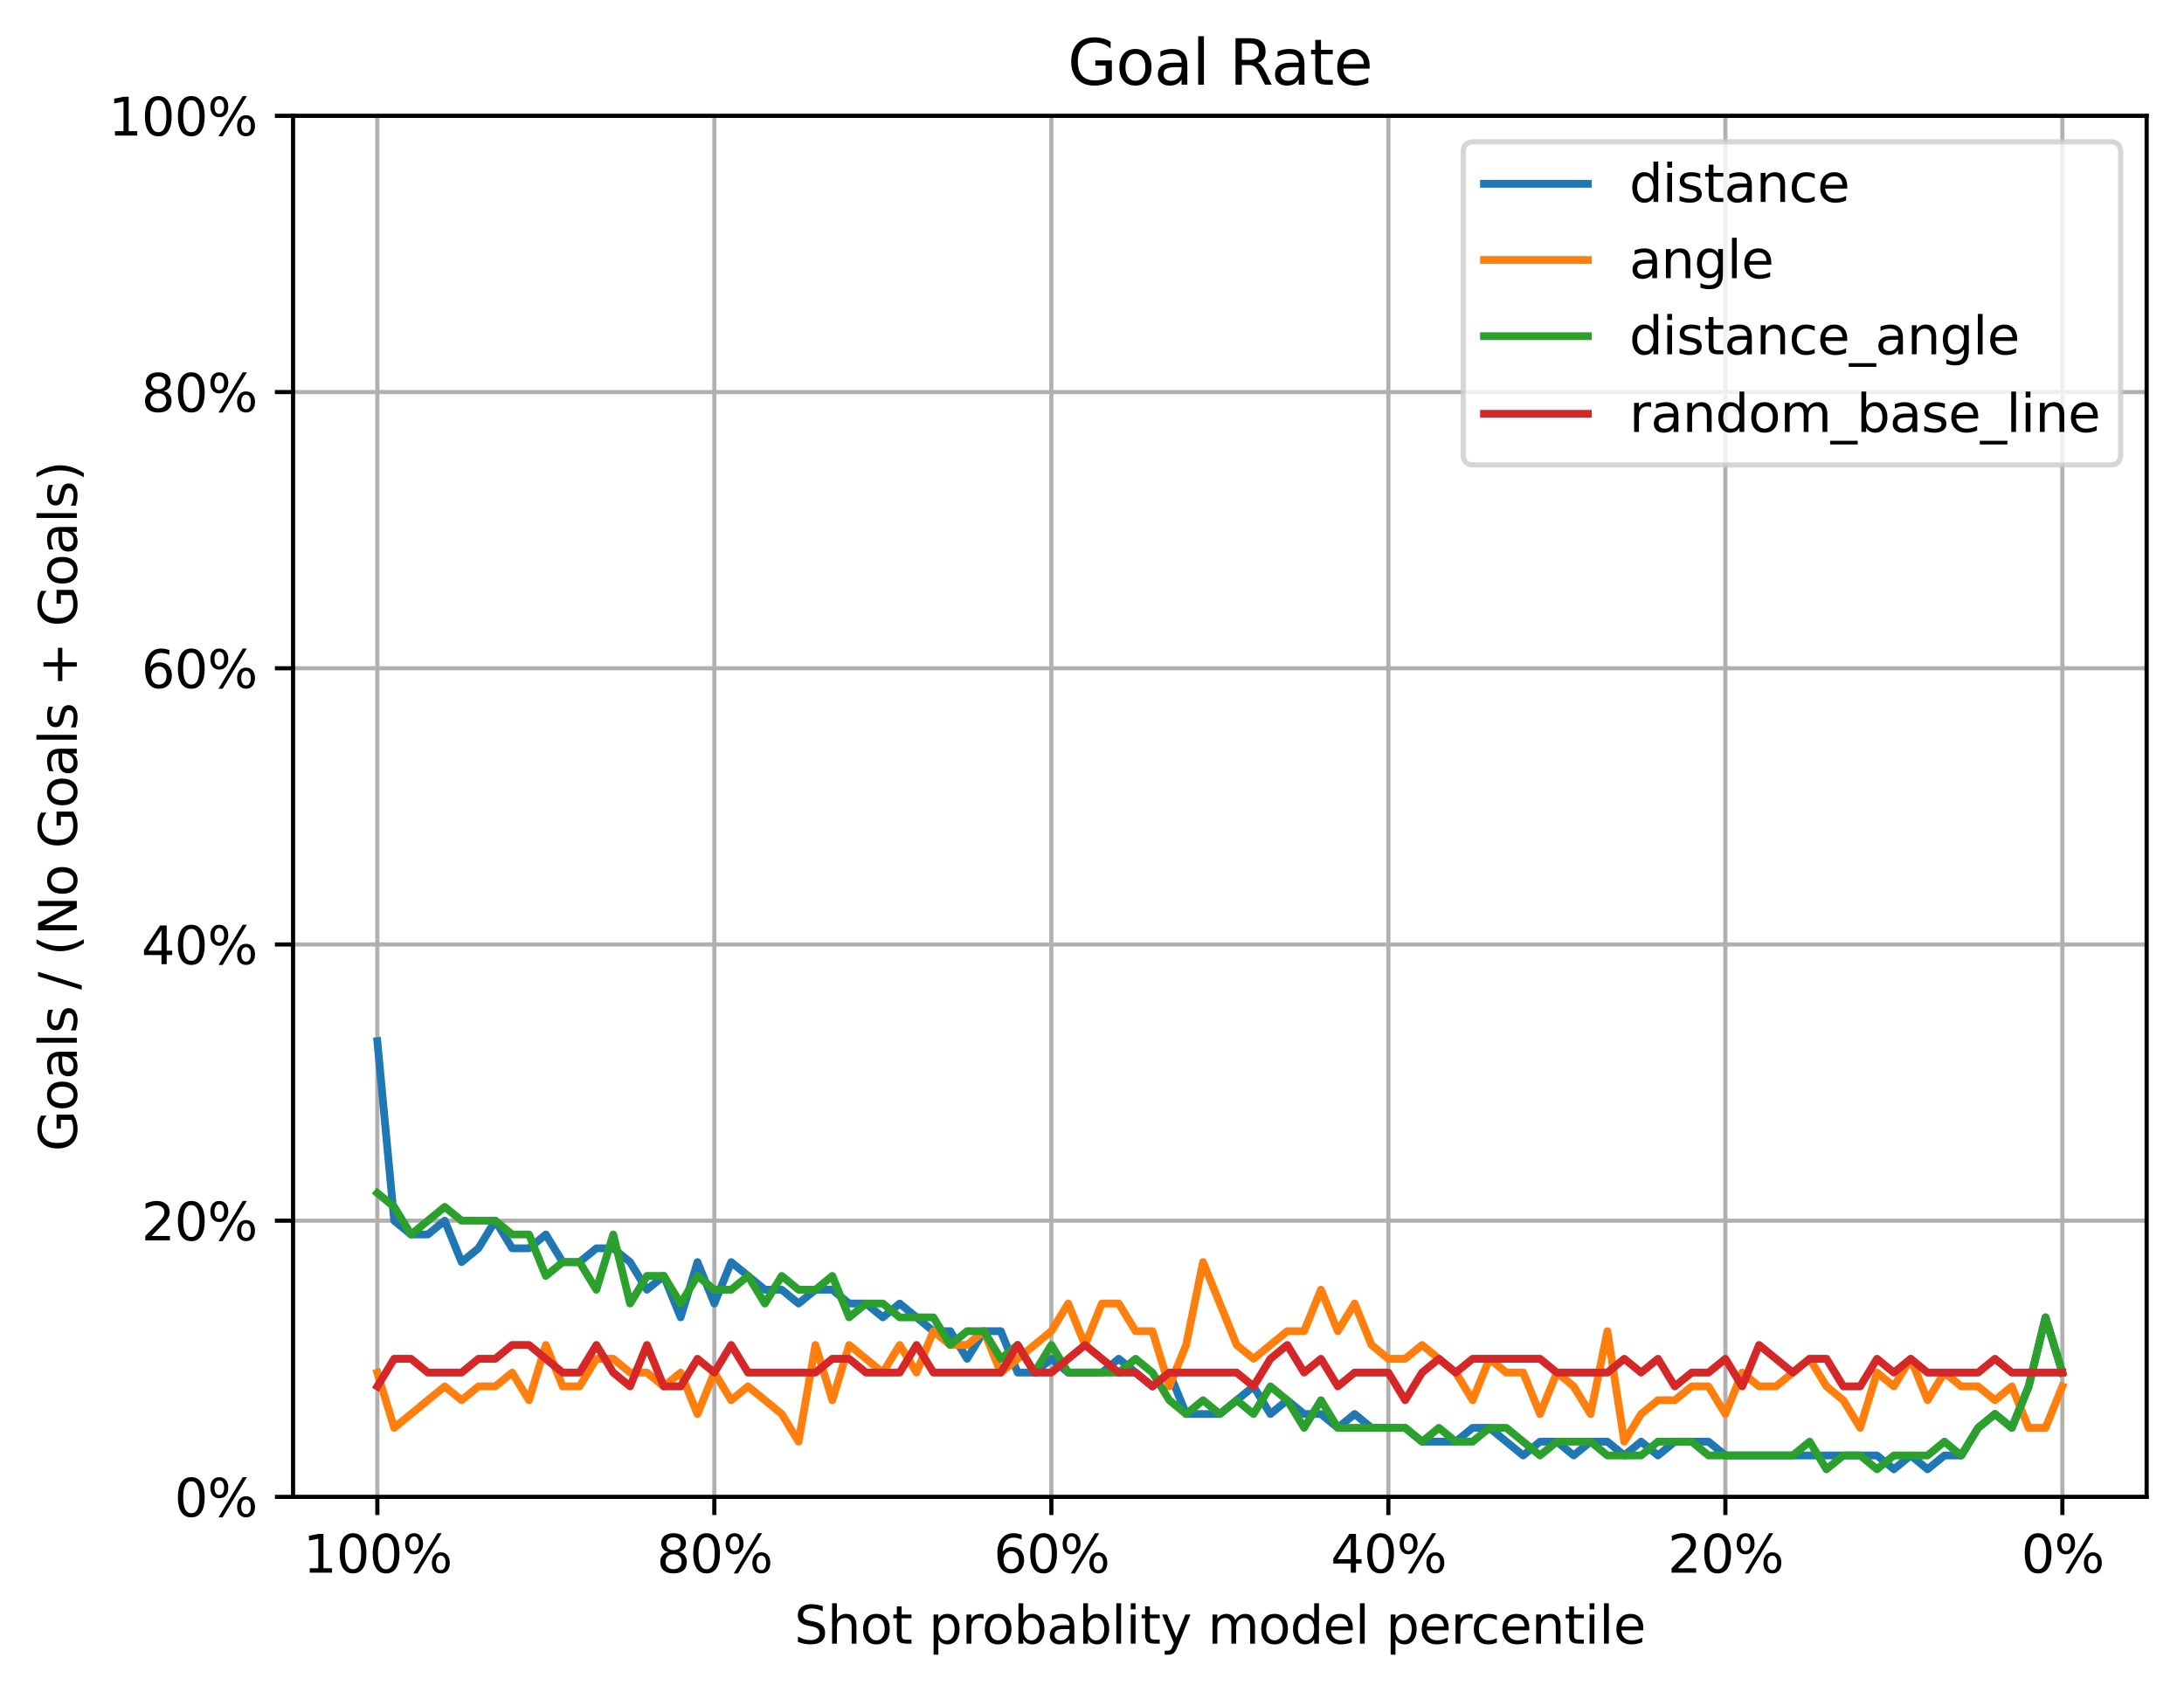 <?xml version="1.0" encoding="utf-8" standalone="no"?>
<!DOCTYPE svg PUBLIC "-//W3C//DTD SVG 1.1//EN"
  "http://www.w3.org/Graphics/SVG/1.1/DTD/svg11.dtd">
<svg xmlns:xlink="http://www.w3.org/1999/xlink" width="420.787pt" height="325.986pt" viewBox="0 0 420.787 325.986" xmlns="http://www.w3.org/2000/svg" version="1.1">
 <defs>
  <style type="text/css">*{stroke-linejoin: round; stroke-linecap: butt}</style>
 </defs>
 <g id="figure_1">
  <g id="patch_1">
   <path d="M 0 325.986 
L 420.787 325.986 
L 420.787 0 
L 0 0 
z
" style="fill: #ffffff"/>
  </g>
  <g id="axes_1">
   <g id="patch_2">
    <path d="M 56.467 288.43 
L 413.587 288.43 
L 413.587 22.318 
L 56.467 22.318 
z
" style="fill: #ffffff"/>
   </g>
   <g id="matplotlib.axis_1">
    <g id="xtick_1">
     <g id="line2d_1">
      <path d="M 397.354 288.43 
L 397.354 22.318 
" clip-path="url(#pe3f1145990)" style="fill: none; stroke: #b0b0b0; stroke-width: 0.8; stroke-linecap: square"/>
     </g>
     <g id="line2d_2">
      <defs>
       <path id="m9c0cddfe9c" d="M 0 0 
L 0 3.5 
" style="stroke: #000000; stroke-width: 0.8"/>
      </defs>
      <g>
       <use xlink:href="#m9c0cddfe9c" x="397.354" y="288.43" style="stroke: #000000; stroke-width: 0.8"/>
      </g>
     </g>
     <g id="text_1">
      <!-- 0% -->
      <g transform="translate(389.422 303.029) scale(0.1 -0.1)">
       <defs>
        <path id="DejaVuSans-30" d="M 2034 4250 
Q 1547 4250 1301 3770 
Q 1056 3291 1056 2328 
Q 1056 1369 1301 889 
Q 1547 409 2034 409 
Q 2525 409 2770 889 
Q 3016 1369 3016 2328 
Q 3016 3291 2770 3770 
Q 2525 4250 2034 4250 
z
M 2034 4750 
Q 2819 4750 3233 4129 
Q 3647 3509 3647 2328 
Q 3647 1150 3233 529 
Q 2819 -91 2034 -91 
Q 1250 -91 836 529 
Q 422 1150 422 2328 
Q 422 3509 836 4129 
Q 1250 4750 2034 4750 
z
" transform="scale(0.016)"/>
        <path id="DejaVuSans-25" d="M 4653 2053 
Q 4381 2053 4226 1822 
Q 4072 1591 4072 1178 
Q 4072 772 4226 539 
Q 4381 306 4653 306 
Q 4919 306 5073 539 
Q 5228 772 5228 1178 
Q 5228 1588 5073 1820 
Q 4919 2053 4653 2053 
z
M 4653 2450 
Q 5147 2450 5437 2106 
Q 5728 1763 5728 1178 
Q 5728 594 5436 251 
Q 5144 -91 4653 -91 
Q 4153 -91 3862 251 
Q 3572 594 3572 1178 
Q 3572 1766 3864 2108 
Q 4156 2450 4653 2450 
z
M 1428 4353 
Q 1159 4353 1004 4120 
Q 850 3888 850 3481 
Q 850 3069 1003 2837 
Q 1156 2606 1428 2606 
Q 1700 2606 1854 2837 
Q 2009 3069 2009 3481 
Q 2009 3884 1853 4118 
Q 1697 4353 1428 4353 
z
M 4250 4750 
L 4750 4750 
L 1831 -91 
L 1331 -91 
L 4250 4750 
z
M 1428 4750 
Q 1922 4750 2215 4408 
Q 2509 4066 2509 3481 
Q 2509 2891 2217 2550 
Q 1925 2209 1428 2209 
Q 931 2209 642 2551 
Q 353 2894 353 3481 
Q 353 4063 643 4406 
Q 934 4750 1428 4750 
z
" transform="scale(0.016)"/>
       </defs>
       <use xlink:href="#DejaVuSans-30"/>
       <use xlink:href="#DejaVuSans-25" x="63.623"/>
      </g>
     </g>
    </g>
    <g id="xtick_2">
     <g id="line2d_3">
      <path d="M 332.424 288.43 
L 332.424 22.318 
" clip-path="url(#pe3f1145990)" style="fill: none; stroke: #b0b0b0; stroke-width: 0.8; stroke-linecap: square"/>
     </g>
     <g id="line2d_4">
      <g>
       <use xlink:href="#m9c0cddfe9c" x="332.424" y="288.43" style="stroke: #000000; stroke-width: 0.8"/>
      </g>
     </g>
     <g id="text_2">
      <!-- 20% -->
      <g transform="translate(321.31 303.029) scale(0.1 -0.1)">
       <defs>
        <path id="DejaVuSans-32" d="M 1228 531 
L 3431 531 
L 3431 0 
L 469 0 
L 469 531 
Q 828 903 1448 1529 
Q 2069 2156 2228 2338 
Q 2531 2678 2651 2914 
Q 2772 3150 2772 3378 
Q 2772 3750 2511 3984 
Q 2250 4219 1831 4219 
Q 1534 4219 1204 4116 
Q 875 4013 500 3803 
L 500 4441 
Q 881 4594 1212 4672 
Q 1544 4750 1819 4750 
Q 2544 4750 2975 4387 
Q 3406 4025 3406 3419 
Q 3406 3131 3298 2873 
Q 3191 2616 2906 2266 
Q 2828 2175 2409 1742 
Q 1991 1309 1228 531 
z
" transform="scale(0.016)"/>
       </defs>
       <use xlink:href="#DejaVuSans-32"/>
       <use xlink:href="#DejaVuSans-30" x="63.623"/>
       <use xlink:href="#DejaVuSans-25" x="127.246"/>
      </g>
     </g>
    </g>
    <g id="xtick_3">
     <g id="line2d_5">
      <path d="M 267.493 288.43 
L 267.493 22.318 
" clip-path="url(#pe3f1145990)" style="fill: none; stroke: #b0b0b0; stroke-width: 0.8; stroke-linecap: square"/>
     </g>
     <g id="line2d_6">
      <g>
       <use xlink:href="#m9c0cddfe9c" x="267.493" y="288.43" style="stroke: #000000; stroke-width: 0.8"/>
      </g>
     </g>
     <g id="text_3">
      <!-- 40% -->
      <g transform="translate(256.379 303.029) scale(0.1 -0.1)">
       <defs>
        <path id="DejaVuSans-34" d="M 2419 4116 
L 825 1625 
L 2419 1625 
L 2419 4116 
z
M 2253 4666 
L 3047 4666 
L 3047 1625 
L 3713 1625 
L 3713 1100 
L 3047 1100 
L 3047 0 
L 2419 0 
L 2419 1100 
L 313 1100 
L 313 1709 
L 2253 4666 
z
" transform="scale(0.016)"/>
       </defs>
       <use xlink:href="#DejaVuSans-34"/>
       <use xlink:href="#DejaVuSans-30" x="63.623"/>
       <use xlink:href="#DejaVuSans-25" x="127.246"/>
      </g>
     </g>
    </g>
    <g id="xtick_4">
     <g id="line2d_7">
      <path d="M 202.562 288.43 
L 202.562 22.318 
" clip-path="url(#pe3f1145990)" style="fill: none; stroke: #b0b0b0; stroke-width: 0.8; stroke-linecap: square"/>
     </g>
     <g id="line2d_8">
      <g>
       <use xlink:href="#m9c0cddfe9c" x="202.562" y="288.43" style="stroke: #000000; stroke-width: 0.8"/>
      </g>
     </g>
     <g id="text_4">
      <!-- 60% -->
      <g transform="translate(191.448 303.029) scale(0.1 -0.1)">
       <defs>
        <path id="DejaVuSans-36" d="M 2113 2584 
Q 1688 2584 1439 2293 
Q 1191 2003 1191 1497 
Q 1191 994 1439 701 
Q 1688 409 2113 409 
Q 2538 409 2786 701 
Q 3034 994 3034 1497 
Q 3034 2003 2786 2293 
Q 2538 2584 2113 2584 
z
M 3366 4563 
L 3366 3988 
Q 3128 4100 2886 4159 
Q 2644 4219 2406 4219 
Q 1781 4219 1451 3797 
Q 1122 3375 1075 2522 
Q 1259 2794 1537 2939 
Q 1816 3084 2150 3084 
Q 2853 3084 3261 2657 
Q 3669 2231 3669 1497 
Q 3669 778 3244 343 
Q 2819 -91 2113 -91 
Q 1303 -91 875 529 
Q 447 1150 447 2328 
Q 447 3434 972 4092 
Q 1497 4750 2381 4750 
Q 2619 4750 2861 4703 
Q 3103 4656 3366 4563 
z
" transform="scale(0.016)"/>
       </defs>
       <use xlink:href="#DejaVuSans-36"/>
       <use xlink:href="#DejaVuSans-30" x="63.623"/>
       <use xlink:href="#DejaVuSans-25" x="127.246"/>
      </g>
     </g>
    </g>
    <g id="xtick_5">
     <g id="line2d_9">
      <path d="M 137.631 288.43 
L 137.631 22.318 
" clip-path="url(#pe3f1145990)" style="fill: none; stroke: #b0b0b0; stroke-width: 0.8; stroke-linecap: square"/>
     </g>
     <g id="line2d_10">
      <g>
       <use xlink:href="#m9c0cddfe9c" x="137.631" y="288.43" style="stroke: #000000; stroke-width: 0.8"/>
      </g>
     </g>
     <g id="text_5">
      <!-- 80% -->
      <g transform="translate(126.518 303.029) scale(0.1 -0.1)">
       <defs>
        <path id="DejaVuSans-38" d="M 2034 2216 
Q 1584 2216 1326 1975 
Q 1069 1734 1069 1313 
Q 1069 891 1326 650 
Q 1584 409 2034 409 
Q 2484 409 2743 651 
Q 3003 894 3003 1313 
Q 3003 1734 2745 1975 
Q 2488 2216 2034 2216 
z
M 1403 2484 
Q 997 2584 770 2862 
Q 544 3141 544 3541 
Q 544 4100 942 4425 
Q 1341 4750 2034 4750 
Q 2731 4750 3128 4425 
Q 3525 4100 3525 3541 
Q 3525 3141 3298 2862 
Q 3072 2584 2669 2484 
Q 3125 2378 3379 2068 
Q 3634 1759 3634 1313 
Q 3634 634 3220 271 
Q 2806 -91 2034 -91 
Q 1263 -91 848 271 
Q 434 634 434 1313 
Q 434 1759 690 2068 
Q 947 2378 1403 2484 
z
M 1172 3481 
Q 1172 3119 1398 2916 
Q 1625 2713 2034 2713 
Q 2441 2713 2670 2916 
Q 2900 3119 2900 3481 
Q 2900 3844 2670 4047 
Q 2441 4250 2034 4250 
Q 1625 4250 1398 4047 
Q 1172 3844 1172 3481 
z
" transform="scale(0.016)"/>
       </defs>
       <use xlink:href="#DejaVuSans-38"/>
       <use xlink:href="#DejaVuSans-30" x="63.623"/>
       <use xlink:href="#DejaVuSans-25" x="127.246"/>
      </g>
     </g>
    </g>
    <g id="xtick_6">
     <g id="line2d_11">
      <path d="M 72.7 288.43 
L 72.7 22.318 
" clip-path="url(#pe3f1145990)" style="fill: none; stroke: #b0b0b0; stroke-width: 0.8; stroke-linecap: square"/>
     </g>
     <g id="line2d_12">
      <g>
       <use xlink:href="#m9c0cddfe9c" x="72.7" y="288.43" style="stroke: #000000; stroke-width: 0.8"/>
      </g>
     </g>
     <g id="text_6">
      <!-- 100% -->
      <g transform="translate(58.405 303.029) scale(0.1 -0.1)">
       <defs>
        <path id="DejaVuSans-31" d="M 794 531 
L 1825 531 
L 1825 4091 
L 703 3866 
L 703 4441 
L 1819 4666 
L 2450 4666 
L 2450 531 
L 3481 531 
L 3481 0 
L 794 0 
L 794 531 
z
" transform="scale(0.016)"/>
       </defs>
       <use xlink:href="#DejaVuSans-31"/>
       <use xlink:href="#DejaVuSans-30" x="63.623"/>
       <use xlink:href="#DejaVuSans-30" x="127.246"/>
       <use xlink:href="#DejaVuSans-25" x="190.869"/>
      </g>
     </g>
    </g>
    <g id="text_7">
     <!-- Shot probablity model percentile -->
     <g transform="translate(153.038 316.707) scale(0.1 -0.1)">
      <defs>
       <path id="DejaVuSans-53" d="M 3425 4513 
L 3425 3897 
Q 3066 4069 2747 4153 
Q 2428 4238 2131 4238 
Q 1616 4238 1336 4038 
Q 1056 3838 1056 3469 
Q 1056 3159 1242 3001 
Q 1428 2844 1947 2747 
L 2328 2669 
Q 3034 2534 3370 2195 
Q 3706 1856 3706 1288 
Q 3706 609 3251 259 
Q 2797 -91 1919 -91 
Q 1588 -91 1214 -16 
Q 841 59 441 206 
L 441 856 
Q 825 641 1194 531 
Q 1563 422 1919 422 
Q 2459 422 2753 634 
Q 3047 847 3047 1241 
Q 3047 1584 2836 1778 
Q 2625 1972 2144 2069 
L 1759 2144 
Q 1053 2284 737 2584 
Q 422 2884 422 3419 
Q 422 4038 858 4394 
Q 1294 4750 2059 4750 
Q 2388 4750 2728 4690 
Q 3069 4631 3425 4513 
z
" transform="scale(0.016)"/>
       <path id="DejaVuSans-68" d="M 3513 2113 
L 3513 0 
L 2938 0 
L 2938 2094 
Q 2938 2591 2744 2837 
Q 2550 3084 2163 3084 
Q 1697 3084 1428 2787 
Q 1159 2491 1159 1978 
L 1159 0 
L 581 0 
L 581 4863 
L 1159 4863 
L 1159 2956 
Q 1366 3272 1645 3428 
Q 1925 3584 2291 3584 
Q 2894 3584 3203 3211 
Q 3513 2838 3513 2113 
z
" transform="scale(0.016)"/>
       <path id="DejaVuSans-6f" d="M 1959 3097 
Q 1497 3097 1228 2736 
Q 959 2375 959 1747 
Q 959 1119 1226 758 
Q 1494 397 1959 397 
Q 2419 397 2687 759 
Q 2956 1122 2956 1747 
Q 2956 2369 2687 2733 
Q 2419 3097 1959 3097 
z
M 1959 3584 
Q 2709 3584 3137 3096 
Q 3566 2609 3566 1747 
Q 3566 888 3137 398 
Q 2709 -91 1959 -91 
Q 1206 -91 779 398 
Q 353 888 353 1747 
Q 353 2609 779 3096 
Q 1206 3584 1959 3584 
z
" transform="scale(0.016)"/>
       <path id="DejaVuSans-74" d="M 1172 4494 
L 1172 3500 
L 2356 3500 
L 2356 3053 
L 1172 3053 
L 1172 1153 
Q 1172 725 1289 603 
Q 1406 481 1766 481 
L 2356 481 
L 2356 0 
L 1766 0 
Q 1100 0 847 248 
Q 594 497 594 1153 
L 594 3053 
L 172 3053 
L 172 3500 
L 594 3500 
L 594 4494 
L 1172 4494 
z
" transform="scale(0.016)"/>
       <path id="DejaVuSans-20" transform="scale(0.016)"/>
       <path id="DejaVuSans-70" d="M 1159 525 
L 1159 -1331 
L 581 -1331 
L 581 3500 
L 1159 3500 
L 1159 2969 
Q 1341 3281 1617 3432 
Q 1894 3584 2278 3584 
Q 2916 3584 3314 3078 
Q 3713 2572 3713 1747 
Q 3713 922 3314 415 
Q 2916 -91 2278 -91 
Q 1894 -91 1617 61 
Q 1341 213 1159 525 
z
M 3116 1747 
Q 3116 2381 2855 2742 
Q 2594 3103 2138 3103 
Q 1681 3103 1420 2742 
Q 1159 2381 1159 1747 
Q 1159 1113 1420 752 
Q 1681 391 2138 391 
Q 2594 391 2855 752 
Q 3116 1113 3116 1747 
z
" transform="scale(0.016)"/>
       <path id="DejaVuSans-72" d="M 2631 2963 
Q 2534 3019 2420 3045 
Q 2306 3072 2169 3072 
Q 1681 3072 1420 2755 
Q 1159 2438 1159 1844 
L 1159 0 
L 581 0 
L 581 3500 
L 1159 3500 
L 1159 2956 
Q 1341 3275 1631 3429 
Q 1922 3584 2338 3584 
Q 2397 3584 2469 3576 
Q 2541 3569 2628 3553 
L 2631 2963 
z
" transform="scale(0.016)"/>
       <path id="DejaVuSans-62" d="M 3116 1747 
Q 3116 2381 2855 2742 
Q 2594 3103 2138 3103 
Q 1681 3103 1420 2742 
Q 1159 2381 1159 1747 
Q 1159 1113 1420 752 
Q 1681 391 2138 391 
Q 2594 391 2855 752 
Q 3116 1113 3116 1747 
z
M 1159 2969 
Q 1341 3281 1617 3432 
Q 1894 3584 2278 3584 
Q 2916 3584 3314 3078 
Q 3713 2572 3713 1747 
Q 3713 922 3314 415 
Q 2916 -91 2278 -91 
Q 1894 -91 1617 61 
Q 1341 213 1159 525 
L 1159 0 
L 581 0 
L 581 4863 
L 1159 4863 
L 1159 2969 
z
" transform="scale(0.016)"/>
       <path id="DejaVuSans-61" d="M 2194 1759 
Q 1497 1759 1228 1600 
Q 959 1441 959 1056 
Q 959 750 1161 570 
Q 1363 391 1709 391 
Q 2188 391 2477 730 
Q 2766 1069 2766 1631 
L 2766 1759 
L 2194 1759 
z
M 3341 1997 
L 3341 0 
L 2766 0 
L 2766 531 
Q 2569 213 2275 61 
Q 1981 -91 1556 -91 
Q 1019 -91 701 211 
Q 384 513 384 1019 
Q 384 1609 779 1909 
Q 1175 2209 1959 2209 
L 2766 2209 
L 2766 2266 
Q 2766 2663 2505 2880 
Q 2244 3097 1772 3097 
Q 1472 3097 1187 3025 
Q 903 2953 641 2809 
L 641 3341 
Q 956 3463 1253 3523 
Q 1550 3584 1831 3584 
Q 2591 3584 2966 3190 
Q 3341 2797 3341 1997 
z
" transform="scale(0.016)"/>
       <path id="DejaVuSans-6c" d="M 603 4863 
L 1178 4863 
L 1178 0 
L 603 0 
L 603 4863 
z
" transform="scale(0.016)"/>
       <path id="DejaVuSans-69" d="M 603 3500 
L 1178 3500 
L 1178 0 
L 603 0 
L 603 3500 
z
M 603 4863 
L 1178 4863 
L 1178 4134 
L 603 4134 
L 603 4863 
z
" transform="scale(0.016)"/>
       <path id="DejaVuSans-79" d="M 2059 -325 
Q 1816 -950 1584 -1140 
Q 1353 -1331 966 -1331 
L 506 -1331 
L 506 -850 
L 844 -850 
Q 1081 -850 1212 -737 
Q 1344 -625 1503 -206 
L 1606 56 
L 191 3500 
L 800 3500 
L 1894 763 
L 2988 3500 
L 3597 3500 
L 2059 -325 
z
" transform="scale(0.016)"/>
       <path id="DejaVuSans-6d" d="M 3328 2828 
Q 3544 3216 3844 3400 
Q 4144 3584 4550 3584 
Q 5097 3584 5394 3201 
Q 5691 2819 5691 2113 
L 5691 0 
L 5113 0 
L 5113 2094 
Q 5113 2597 4934 2840 
Q 4756 3084 4391 3084 
Q 3944 3084 3684 2787 
Q 3425 2491 3425 1978 
L 3425 0 
L 2847 0 
L 2847 2094 
Q 2847 2600 2669 2842 
Q 2491 3084 2119 3084 
Q 1678 3084 1418 2786 
Q 1159 2488 1159 1978 
L 1159 0 
L 581 0 
L 581 3500 
L 1159 3500 
L 1159 2956 
Q 1356 3278 1631 3431 
Q 1906 3584 2284 3584 
Q 2666 3584 2933 3390 
Q 3200 3197 3328 2828 
z
" transform="scale(0.016)"/>
       <path id="DejaVuSans-64" d="M 2906 2969 
L 2906 4863 
L 3481 4863 
L 3481 0 
L 2906 0 
L 2906 525 
Q 2725 213 2448 61 
Q 2172 -91 1784 -91 
Q 1150 -91 751 415 
Q 353 922 353 1747 
Q 353 2572 751 3078 
Q 1150 3584 1784 3584 
Q 2172 3584 2448 3432 
Q 2725 3281 2906 2969 
z
M 947 1747 
Q 947 1113 1208 752 
Q 1469 391 1925 391 
Q 2381 391 2643 752 
Q 2906 1113 2906 1747 
Q 2906 2381 2643 2742 
Q 2381 3103 1925 3103 
Q 1469 3103 1208 2742 
Q 947 2381 947 1747 
z
" transform="scale(0.016)"/>
       <path id="DejaVuSans-65" d="M 3597 1894 
L 3597 1613 
L 953 1613 
Q 991 1019 1311 708 
Q 1631 397 2203 397 
Q 2534 397 2845 478 
Q 3156 559 3463 722 
L 3463 178 
Q 3153 47 2828 -22 
Q 2503 -91 2169 -91 
Q 1331 -91 842 396 
Q 353 884 353 1716 
Q 353 2575 817 3079 
Q 1281 3584 2069 3584 
Q 2775 3584 3186 3129 
Q 3597 2675 3597 1894 
z
M 3022 2063 
Q 3016 2534 2758 2815 
Q 2500 3097 2075 3097 
Q 1594 3097 1305 2825 
Q 1016 2553 972 2059 
L 3022 2063 
z
" transform="scale(0.016)"/>
       <path id="DejaVuSans-63" d="M 3122 3366 
L 3122 2828 
Q 2878 2963 2633 3030 
Q 2388 3097 2138 3097 
Q 1578 3097 1268 2742 
Q 959 2388 959 1747 
Q 959 1106 1268 751 
Q 1578 397 2138 397 
Q 2388 397 2633 464 
Q 2878 531 3122 666 
L 3122 134 
Q 2881 22 2623 -34 
Q 2366 -91 2075 -91 
Q 1284 -91 818 406 
Q 353 903 353 1747 
Q 353 2603 823 3093 
Q 1294 3584 2113 3584 
Q 2378 3584 2631 3529 
Q 2884 3475 3122 3366 
z
" transform="scale(0.016)"/>
       <path id="DejaVuSans-6e" d="M 3513 2113 
L 3513 0 
L 2938 0 
L 2938 2094 
Q 2938 2591 2744 2837 
Q 2550 3084 2163 3084 
Q 1697 3084 1428 2787 
Q 1159 2491 1159 1978 
L 1159 0 
L 581 0 
L 581 3500 
L 1159 3500 
L 1159 2956 
Q 1366 3272 1645 3428 
Q 1925 3584 2291 3584 
Q 2894 3584 3203 3211 
Q 3513 2838 3513 2113 
z
" transform="scale(0.016)"/>
      </defs>
      <use xlink:href="#DejaVuSans-53"/>
      <use xlink:href="#DejaVuSans-68" x="63.477"/>
      <use xlink:href="#DejaVuSans-6f" x="126.855"/>
      <use xlink:href="#DejaVuSans-74" x="188.037"/>
      <use xlink:href="#DejaVuSans-20" x="227.246"/>
      <use xlink:href="#DejaVuSans-70" x="259.033"/>
      <use xlink:href="#DejaVuSans-72" x="322.51"/>
      <use xlink:href="#DejaVuSans-6f" x="361.373"/>
      <use xlink:href="#DejaVuSans-62" x="422.555"/>
      <use xlink:href="#DejaVuSans-61" x="486.031"/>
      <use xlink:href="#DejaVuSans-62" x="547.311"/>
      <use xlink:href="#DejaVuSans-6c" x="610.787"/>
      <use xlink:href="#DejaVuSans-69" x="638.57"/>
      <use xlink:href="#DejaVuSans-74" x="666.354"/>
      <use xlink:href="#DejaVuSans-79" x="705.562"/>
      <use xlink:href="#DejaVuSans-20" x="764.742"/>
      <use xlink:href="#DejaVuSans-6d" x="796.529"/>
      <use xlink:href="#DejaVuSans-6f" x="893.941"/>
      <use xlink:href="#DejaVuSans-64" x="955.123"/>
      <use xlink:href="#DejaVuSans-65" x="1018.6"/>
      <use xlink:href="#DejaVuSans-6c" x="1080.123"/>
      <use xlink:href="#DejaVuSans-20" x="1107.906"/>
      <use xlink:href="#DejaVuSans-70" x="1139.693"/>
      <use xlink:href="#DejaVuSans-65" x="1203.17"/>
      <use xlink:href="#DejaVuSans-72" x="1264.693"/>
      <use xlink:href="#DejaVuSans-63" x="1303.557"/>
      <use xlink:href="#DejaVuSans-65" x="1358.537"/>
      <use xlink:href="#DejaVuSans-6e" x="1420.061"/>
      <use xlink:href="#DejaVuSans-74" x="1483.439"/>
      <use xlink:href="#DejaVuSans-69" x="1522.648"/>
      <use xlink:href="#DejaVuSans-6c" x="1550.432"/>
      <use xlink:href="#DejaVuSans-65" x="1578.215"/>
     </g>
    </g>
   </g>
   <g id="matplotlib.axis_2">
    <g id="ytick_1">
     <g id="line2d_13">
      <path d="M 56.467 288.43 
L 413.587 288.43 
" clip-path="url(#pe3f1145990)" style="fill: none; stroke: #b0b0b0; stroke-width: 0.8; stroke-linecap: square"/>
     </g>
     <g id="line2d_14">
      <defs>
       <path id="m382363b9a1" d="M 0 0 
L -3.5 0 
" style="stroke: #000000; stroke-width: 0.8"/>
      </defs>
      <g>
       <use xlink:href="#m382363b9a1" x="56.467" y="288.43" style="stroke: #000000; stroke-width: 0.8"/>
      </g>
     </g>
     <g id="text_8">
      <!-- 0% -->
      <g transform="translate(33.603 292.229) scale(0.1 -0.1)">
       <use xlink:href="#DejaVuSans-30"/>
       <use xlink:href="#DejaVuSans-25" x="63.623"/>
      </g>
     </g>
    </g>
    <g id="ytick_2">
     <g id="line2d_15">
      <path d="M 56.467 235.208 
L 413.587 235.208 
" clip-path="url(#pe3f1145990)" style="fill: none; stroke: #b0b0b0; stroke-width: 0.8; stroke-linecap: square"/>
     </g>
     <g id="line2d_16">
      <g>
       <use xlink:href="#m382363b9a1" x="56.467" y="235.208" style="stroke: #000000; stroke-width: 0.8"/>
      </g>
     </g>
     <g id="text_9">
      <!-- 20% -->
      <g transform="translate(27.241 239.007) scale(0.1 -0.1)">
       <use xlink:href="#DejaVuSans-32"/>
       <use xlink:href="#DejaVuSans-30" x="63.623"/>
       <use xlink:href="#DejaVuSans-25" x="127.246"/>
      </g>
     </g>
    </g>
    <g id="ytick_3">
     <g id="line2d_17">
      <path d="M 56.467 181.985 
L 413.587 181.985 
" clip-path="url(#pe3f1145990)" style="fill: none; stroke: #b0b0b0; stroke-width: 0.8; stroke-linecap: square"/>
     </g>
     <g id="line2d_18">
      <g>
       <use xlink:href="#m382363b9a1" x="56.467" y="181.985" style="stroke: #000000; stroke-width: 0.8"/>
      </g>
     </g>
     <g id="text_10">
      <!-- 40% -->
      <g transform="translate(27.241 185.785) scale(0.1 -0.1)">
       <use xlink:href="#DejaVuSans-34"/>
       <use xlink:href="#DejaVuSans-30" x="63.623"/>
       <use xlink:href="#DejaVuSans-25" x="127.246"/>
      </g>
     </g>
    </g>
    <g id="ytick_4">
     <g id="line2d_19">
      <path d="M 56.467 128.763 
L 413.587 128.763 
" clip-path="url(#pe3f1145990)" style="fill: none; stroke: #b0b0b0; stroke-width: 0.8; stroke-linecap: square"/>
     </g>
     <g id="line2d_20">
      <g>
       <use xlink:href="#m382363b9a1" x="56.467" y="128.763" style="stroke: #000000; stroke-width: 0.8"/>
      </g>
     </g>
     <g id="text_11">
      <!-- 60% -->
      <g transform="translate(27.241 132.562) scale(0.1 -0.1)">
       <use xlink:href="#DejaVuSans-36"/>
       <use xlink:href="#DejaVuSans-30" x="63.623"/>
       <use xlink:href="#DejaVuSans-25" x="127.246"/>
      </g>
     </g>
    </g>
    <g id="ytick_5">
     <g id="line2d_21">
      <path d="M 56.467 75.541 
L 413.587 75.541 
" clip-path="url(#pe3f1145990)" style="fill: none; stroke: #b0b0b0; stroke-width: 0.8; stroke-linecap: square"/>
     </g>
     <g id="line2d_22">
      <g>
       <use xlink:href="#m382363b9a1" x="56.467" y="75.541" style="stroke: #000000; stroke-width: 0.8"/>
      </g>
     </g>
     <g id="text_12">
      <!-- 80% -->
      <g transform="translate(27.241 79.34) scale(0.1 -0.1)">
       <use xlink:href="#DejaVuSans-38"/>
       <use xlink:href="#DejaVuSans-30" x="63.623"/>
       <use xlink:href="#DejaVuSans-25" x="127.246"/>
      </g>
     </g>
    </g>
    <g id="ytick_6">
     <g id="line2d_23">
      <path d="M 56.467 22.318 
L 413.587 22.318 
" clip-path="url(#pe3f1145990)" style="fill: none; stroke: #b0b0b0; stroke-width: 0.8; stroke-linecap: square"/>
     </g>
     <g id="line2d_24">
      <g>
       <use xlink:href="#m382363b9a1" x="56.467" y="22.318" style="stroke: #000000; stroke-width: 0.8"/>
      </g>
     </g>
     <g id="text_13">
      <!-- 100% -->
      <g transform="translate(20.878 26.117) scale(0.1 -0.1)">
       <use xlink:href="#DejaVuSans-31"/>
       <use xlink:href="#DejaVuSans-30" x="63.623"/>
       <use xlink:href="#DejaVuSans-30" x="127.246"/>
       <use xlink:href="#DejaVuSans-25" x="190.869"/>
      </g>
     </g>
    </g>
    <g id="text_14">
     <!-- Goals / (No Goals + Goals) -->
     <g transform="translate(14.798 221.869) rotate(-90) scale(0.1 -0.1)">
      <defs>
       <path id="DejaVuSans-47" d="M 3809 666 
L 3809 1919 
L 2778 1919 
L 2778 2438 
L 4434 2438 
L 4434 434 
Q 4069 175 3628 42 
Q 3188 -91 2688 -91 
Q 1594 -91 976 548 
Q 359 1188 359 2328 
Q 359 3472 976 4111 
Q 1594 4750 2688 4750 
Q 3144 4750 3555 4637 
Q 3966 4525 4313 4306 
L 4313 3634 
Q 3963 3931 3569 4081 
Q 3175 4231 2741 4231 
Q 1884 4231 1454 3753 
Q 1025 3275 1025 2328 
Q 1025 1384 1454 906 
Q 1884 428 2741 428 
Q 3075 428 3337 486 
Q 3600 544 3809 666 
z
" transform="scale(0.016)"/>
       <path id="DejaVuSans-73" d="M 2834 3397 
L 2834 2853 
Q 2591 2978 2328 3040 
Q 2066 3103 1784 3103 
Q 1356 3103 1142 2972 
Q 928 2841 928 2578 
Q 928 2378 1081 2264 
Q 1234 2150 1697 2047 
L 1894 2003 
Q 2506 1872 2764 1633 
Q 3022 1394 3022 966 
Q 3022 478 2636 193 
Q 2250 -91 1575 -91 
Q 1294 -91 989 -36 
Q 684 19 347 128 
L 347 722 
Q 666 556 975 473 
Q 1284 391 1588 391 
Q 1994 391 2212 530 
Q 2431 669 2431 922 
Q 2431 1156 2273 1281 
Q 2116 1406 1581 1522 
L 1381 1569 
Q 847 1681 609 1914 
Q 372 2147 372 2553 
Q 372 3047 722 3315 
Q 1072 3584 1716 3584 
Q 2034 3584 2315 3537 
Q 2597 3491 2834 3397 
z
" transform="scale(0.016)"/>
       <path id="DejaVuSans-2f" d="M 1625 4666 
L 2156 4666 
L 531 -594 
L 0 -594 
L 1625 4666 
z
" transform="scale(0.016)"/>
       <path id="DejaVuSans-28" d="M 1984 4856 
Q 1566 4138 1362 3434 
Q 1159 2731 1159 2009 
Q 1159 1288 1364 580 
Q 1569 -128 1984 -844 
L 1484 -844 
Q 1016 -109 783 600 
Q 550 1309 550 2009 
Q 550 2706 781 3412 
Q 1013 4119 1484 4856 
L 1984 4856 
z
" transform="scale(0.016)"/>
       <path id="DejaVuSans-4e" d="M 628 4666 
L 1478 4666 
L 3547 763 
L 3547 4666 
L 4159 4666 
L 4159 0 
L 3309 0 
L 1241 3903 
L 1241 0 
L 628 0 
L 628 4666 
z
" transform="scale(0.016)"/>
       <path id="DejaVuSans-2b" d="M 2944 4013 
L 2944 2272 
L 4684 2272 
L 4684 1741 
L 2944 1741 
L 2944 0 
L 2419 0 
L 2419 1741 
L 678 1741 
L 678 2272 
L 2419 2272 
L 2419 4013 
L 2944 4013 
z
" transform="scale(0.016)"/>
       <path id="DejaVuSans-29" d="M 513 4856 
L 1013 4856 
Q 1481 4119 1714 3412 
Q 1947 2706 1947 2009 
Q 1947 1309 1714 600 
Q 1481 -109 1013 -844 
L 513 -844 
Q 928 -128 1133 580 
Q 1338 1288 1338 2009 
Q 1338 2731 1133 3434 
Q 928 4138 513 4856 
z
" transform="scale(0.016)"/>
      </defs>
      <use xlink:href="#DejaVuSans-47"/>
      <use xlink:href="#DejaVuSans-6f" x="77.49"/>
      <use xlink:href="#DejaVuSans-61" x="138.672"/>
      <use xlink:href="#DejaVuSans-6c" x="199.951"/>
      <use xlink:href="#DejaVuSans-73" x="227.734"/>
      <use xlink:href="#DejaVuSans-20" x="279.834"/>
      <use xlink:href="#DejaVuSans-2f" x="311.621"/>
      <use xlink:href="#DejaVuSans-20" x="345.312"/>
      <use xlink:href="#DejaVuSans-28" x="377.1"/>
      <use xlink:href="#DejaVuSans-4e" x="416.113"/>
      <use xlink:href="#DejaVuSans-6f" x="490.918"/>
      <use xlink:href="#DejaVuSans-20" x="552.1"/>
      <use xlink:href="#DejaVuSans-47" x="583.887"/>
      <use xlink:href="#DejaVuSans-6f" x="661.377"/>
      <use xlink:href="#DejaVuSans-61" x="722.559"/>
      <use xlink:href="#DejaVuSans-6c" x="783.838"/>
      <use xlink:href="#DejaVuSans-73" x="811.621"/>
      <use xlink:href="#DejaVuSans-20" x="863.721"/>
      <use xlink:href="#DejaVuSans-2b" x="895.508"/>
      <use xlink:href="#DejaVuSans-20" x="979.297"/>
      <use xlink:href="#DejaVuSans-47" x="1011.084"/>
      <use xlink:href="#DejaVuSans-6f" x="1088.574"/>
      <use xlink:href="#DejaVuSans-61" x="1149.756"/>
      <use xlink:href="#DejaVuSans-6c" x="1211.035"/>
      <use xlink:href="#DejaVuSans-73" x="1238.818"/>
      <use xlink:href="#DejaVuSans-29" x="1290.918"/>
     </g>
    </g>
   </g>
   <g id="line2d_25">
    <path d="M 397.354 264.48 
L 394.108 253.836 
L 390.861 267.141 
L 387.615 275.125 
L 384.368 272.463 
L 381.122 275.125 
L 377.875 280.447 
L 374.629 280.447 
L 371.382 283.108 
L 368.136 280.447 
L 364.889 283.108 
L 361.642 280.447 
L 358.396 280.447 
L 355.149 280.447 
L 351.903 280.447 
L 348.656 280.447 
L 345.41 280.447 
L 342.163 280.447 
L 338.917 280.447 
L 335.67 280.447 
L 332.424 280.447 
L 329.177 277.786 
L 325.93 277.786 
L 322.684 277.786 
L 319.437 280.447 
L 316.191 277.786 
L 312.944 280.447 
L 309.698 277.786 
L 306.451 277.786 
L 303.205 280.447 
L 299.958 277.786 
L 296.712 277.786 
L 293.465 280.447 
L 290.218 277.786 
L 286.972 275.125 
L 283.725 275.125 
L 280.479 277.786 
L 277.232 277.786 
L 273.986 277.786 
L 270.739 275.125 
L 267.493 275.125 
L 264.246 275.125 
L 261 272.463 
L 257.753 275.125 
L 254.506 272.463 
L 251.26 272.463 
L 248.013 269.802 
L 244.767 272.463 
L 241.52 267.141 
L 238.274 269.802 
L 235.027 272.463 
L 231.781 272.463 
L 228.534 272.463 
L 225.288 264.48 
L 222.041 267.141 
L 218.794 264.48 
L 215.548 261.819 
L 212.301 264.48 
L 209.055 264.48 
L 205.808 264.48 
L 202.562 261.819 
L 199.315 264.48 
L 196.069 264.48 
L 192.822 256.497 
L 189.576 256.497 
L 186.329 261.819 
L 183.082 256.497 
L 179.836 256.497 
L 176.589 253.836 
L 173.343 251.174 
L 170.096 253.836 
L 166.85 251.174 
L 163.603 251.174 
L 160.357 248.513 
L 157.11 248.513 
L 153.864 251.174 
L 150.617 248.513 
L 147.37 248.513 
L 144.124 245.852 
L 140.877 243.191 
L 137.631 251.174 
L 134.384 243.191 
L 131.138 253.836 
L 127.891 245.852 
L 124.645 248.513 
L 121.398 243.191 
L 118.152 240.53 
L 114.905 240.53 
L 111.658 243.191 
L 108.412 243.191 
L 105.165 237.869 
L 101.919 240.53 
L 98.672 240.53 
L 95.426 235.208 
L 92.179 240.53 
L 88.933 243.191 
L 85.686 235.208 
L 82.44 237.869 
L 79.193 237.869 
L 75.946 235.208 
L 72.7 200.613 
" clip-path="url(#pe3f1145990)" style="fill: none; stroke: #1f77b4; stroke-width: 1.5; stroke-linecap: square"/>
   </g>
   <g id="line2d_26">
    <path d="M 397.354 267.141 
L 394.108 275.125 
L 390.861 275.125 
L 387.615 267.141 
L 384.368 269.802 
L 381.122 267.141 
L 377.875 267.141 
L 374.629 264.48 
L 371.382 269.802 
L 368.136 261.819 
L 364.889 267.141 
L 361.642 264.48 
L 358.396 275.125 
L 355.149 269.802 
L 351.903 267.141 
L 348.656 261.819 
L 345.41 264.48 
L 342.163 267.141 
L 338.917 267.141 
L 335.67 264.48 
L 332.424 272.463 
L 329.177 267.141 
L 325.93 267.141 
L 322.684 269.802 
L 319.437 269.802 
L 316.191 272.463 
L 312.944 277.786 
L 309.698 256.497 
L 306.451 272.463 
L 303.205 267.141 
L 299.958 264.48 
L 296.712 272.463 
L 293.465 264.48 
L 290.218 264.48 
L 286.972 261.819 
L 283.725 269.802 
L 280.479 264.48 
L 277.232 261.819 
L 273.986 259.158 
L 270.739 261.819 
L 267.493 261.819 
L 264.246 259.158 
L 261 251.174 
L 257.753 256.497 
L 254.506 248.513 
L 251.26 256.497 
L 248.013 256.497 
L 244.767 259.158 
L 241.52 261.819 
L 238.274 259.158 
L 231.781 243.191 
L 228.534 259.158 
L 225.288 267.141 
L 222.041 256.497 
L 218.794 256.497 
L 215.548 251.174 
L 212.301 251.174 
L 209.055 259.158 
L 205.808 251.174 
L 202.562 256.497 
L 199.315 259.158 
L 196.069 261.819 
L 192.822 264.48 
L 189.576 256.497 
L 186.329 259.158 
L 183.082 259.158 
L 179.836 256.497 
L 176.589 264.48 
L 173.343 259.158 
L 170.096 264.48 
L 166.85 261.819 
L 163.603 259.158 
L 160.357 269.802 
L 157.11 259.158 
L 153.864 277.786 
L 150.617 272.463 
L 147.37 269.802 
L 144.124 267.141 
L 140.877 269.802 
L 137.631 264.48 
L 134.384 272.463 
L 131.138 264.48 
L 127.891 267.141 
L 124.645 264.48 
L 121.398 264.48 
L 118.152 261.819 
L 114.905 261.819 
L 111.658 267.141 
L 108.412 267.141 
L 105.165 259.158 
L 101.919 269.802 
L 98.672 264.48 
L 95.426 267.141 
L 92.179 267.141 
L 88.933 269.802 
L 85.686 267.141 
L 82.44 269.802 
L 79.193 272.463 
L 75.946 275.125 
L 72.7 264.48 
" clip-path="url(#pe3f1145990)" style="fill: none; stroke: #ff7f0e; stroke-width: 1.5; stroke-linecap: square"/>
   </g>
   <g id="line2d_27">
    <path d="M 397.354 264.48 
L 394.108 253.836 
L 390.861 267.141 
L 387.615 275.125 
L 384.368 272.463 
L 381.122 275.125 
L 377.875 280.447 
L 374.629 277.786 
L 371.382 280.447 
L 368.136 280.447 
L 364.889 280.447 
L 361.642 283.108 
L 358.396 280.447 
L 355.149 280.447 
L 351.903 283.108 
L 348.656 277.786 
L 345.41 280.447 
L 342.163 280.447 
L 338.917 280.447 
L 335.67 280.447 
L 332.424 280.447 
L 329.177 280.447 
L 325.93 277.786 
L 322.684 277.786 
L 319.437 277.786 
L 316.191 280.447 
L 312.944 280.447 
L 309.698 280.447 
L 306.451 277.786 
L 303.205 277.786 
L 299.958 277.786 
L 296.712 280.447 
L 293.465 277.786 
L 290.218 275.125 
L 286.972 275.125 
L 283.725 277.786 
L 280.479 277.786 
L 277.232 275.125 
L 273.986 277.786 
L 270.739 275.125 
L 267.493 275.125 
L 264.246 275.125 
L 261 275.125 
L 257.753 275.125 
L 254.506 269.802 
L 251.26 275.125 
L 248.013 269.802 
L 244.767 267.141 
L 241.52 272.463 
L 238.274 269.802 
L 235.027 272.463 
L 231.781 269.802 
L 228.534 272.463 
L 225.288 269.802 
L 222.041 264.48 
L 218.794 261.819 
L 215.548 264.48 
L 212.301 264.48 
L 209.055 264.48 
L 205.808 264.48 
L 202.562 259.158 
L 199.315 264.48 
L 196.069 259.158 
L 192.822 261.819 
L 189.576 256.497 
L 186.329 256.497 
L 183.082 259.158 
L 179.836 253.836 
L 176.589 253.836 
L 173.343 253.836 
L 170.096 251.174 
L 166.85 251.174 
L 163.603 253.836 
L 160.357 245.852 
L 157.11 248.513 
L 153.864 248.513 
L 150.617 245.852 
L 147.37 251.174 
L 144.124 245.852 
L 140.877 248.513 
L 137.631 248.513 
L 134.384 245.852 
L 131.138 251.174 
L 127.891 245.852 
L 124.645 245.852 
L 121.398 251.174 
L 118.152 237.869 
L 114.905 248.513 
L 111.658 243.191 
L 108.412 243.191 
L 105.165 245.852 
L 101.919 237.869 
L 98.672 237.869 
L 95.426 235.208 
L 92.179 235.208 
L 88.933 235.208 
L 85.686 232.547 
L 82.44 235.208 
L 79.193 237.869 
L 75.946 232.547 
L 72.7 229.885 
" clip-path="url(#pe3f1145990)" style="fill: none; stroke: #2ca02c; stroke-width: 1.5; stroke-linecap: square"/>
   </g>
   <g id="line2d_28">
    <path d="M 397.354 264.48 
L 394.108 264.48 
L 390.861 264.48 
L 387.615 264.48 
L 384.368 261.819 
L 381.122 264.48 
L 377.875 264.48 
L 374.629 264.48 
L 371.382 264.48 
L 368.136 261.819 
L 364.889 264.48 
L 361.642 261.819 
L 358.396 267.141 
L 355.149 267.141 
L 351.903 261.819 
L 348.656 261.819 
L 345.41 264.48 
L 342.163 261.819 
L 338.917 259.158 
L 335.67 267.141 
L 332.424 261.819 
L 329.177 264.48 
L 325.93 264.48 
L 322.684 267.141 
L 319.437 261.819 
L 316.191 264.48 
L 312.944 261.819 
L 309.698 264.48 
L 306.451 264.48 
L 303.205 264.48 
L 299.958 264.48 
L 296.712 261.819 
L 293.465 261.819 
L 290.218 261.819 
L 286.972 261.819 
L 283.725 261.819 
L 280.479 264.48 
L 277.232 261.819 
L 273.986 264.48 
L 270.739 269.802 
L 267.493 264.48 
L 264.246 264.48 
L 261 264.48 
L 257.753 267.141 
L 254.506 261.819 
L 251.26 264.48 
L 248.013 259.158 
L 244.767 261.819 
L 241.52 267.141 
L 238.274 264.48 
L 235.027 264.48 
L 231.781 264.48 
L 228.534 264.48 
L 225.288 264.48 
L 222.041 267.141 
L 218.794 264.48 
L 215.548 264.48 
L 212.301 261.819 
L 209.055 259.158 
L 205.808 261.819 
L 202.562 264.48 
L 199.315 264.48 
L 196.069 259.158 
L 192.822 264.48 
L 189.576 264.48 
L 186.329 264.48 
L 183.082 264.48 
L 179.836 264.48 
L 176.589 259.158 
L 173.343 264.48 
L 170.096 264.48 
L 166.85 264.48 
L 163.603 261.819 
L 160.357 261.819 
L 157.11 264.48 
L 153.864 264.48 
L 150.617 264.48 
L 147.37 264.48 
L 144.124 264.48 
L 140.877 259.158 
L 137.631 264.48 
L 134.384 261.819 
L 131.138 267.141 
L 127.891 267.141 
L 124.645 259.158 
L 121.398 267.141 
L 118.152 264.48 
L 114.905 259.158 
L 111.658 264.48 
L 108.412 264.48 
L 105.165 261.819 
L 101.919 259.158 
L 98.672 259.158 
L 95.426 261.819 
L 92.179 261.819 
L 88.933 264.48 
L 85.686 264.48 
L 82.44 264.48 
L 79.193 261.819 
L 75.946 261.819 
L 72.7 267.141 
" clip-path="url(#pe3f1145990)" style="fill: none; stroke: #d62728; stroke-width: 1.5; stroke-linecap: square"/>
   </g>
   <g id="patch_3">
    <path d="M 56.467 288.43 
L 56.467 22.318 
" style="fill: none; stroke: #000000; stroke-width: 0.8; stroke-linejoin: miter; stroke-linecap: square"/>
   </g>
   <g id="patch_4">
    <path d="M 413.587 288.43 
L 413.587 22.318 
" style="fill: none; stroke: #000000; stroke-width: 0.8; stroke-linejoin: miter; stroke-linecap: square"/>
   </g>
   <g id="patch_5">
    <path d="M 56.467 288.43 
L 413.587 288.43 
" style="fill: none; stroke: #000000; stroke-width: 0.8; stroke-linejoin: miter; stroke-linecap: square"/>
   </g>
   <g id="patch_6">
    <path d="M 56.467 22.318 
L 413.587 22.318 
" style="fill: none; stroke: #000000; stroke-width: 0.8; stroke-linejoin: miter; stroke-linecap: square"/>
   </g>
   <g id="text_15">
    <!-- Goal Rate -->
    <g transform="translate(205.701 16.318) scale(0.12 -0.12)">
     <defs>
      <path id="DejaVuSans-52" d="M 2841 2188 
Q 3044 2119 3236 1894 
Q 3428 1669 3622 1275 
L 4263 0 
L 3584 0 
L 2988 1197 
Q 2756 1666 2539 1819 
Q 2322 1972 1947 1972 
L 1259 1972 
L 1259 0 
L 628 0 
L 628 4666 
L 2053 4666 
Q 2853 4666 3247 4331 
Q 3641 3997 3641 3322 
Q 3641 2881 3436 2590 
Q 3231 2300 2841 2188 
z
M 1259 4147 
L 1259 2491 
L 2053 2491 
Q 2509 2491 2742 2702 
Q 2975 2913 2975 3322 
Q 2975 3731 2742 3939 
Q 2509 4147 2053 4147 
L 1259 4147 
z
" transform="scale(0.016)"/>
     </defs>
     <use xlink:href="#DejaVuSans-47"/>
     <use xlink:href="#DejaVuSans-6f" x="77.49"/>
     <use xlink:href="#DejaVuSans-61" x="138.672"/>
     <use xlink:href="#DejaVuSans-6c" x="199.951"/>
     <use xlink:href="#DejaVuSans-20" x="227.734"/>
     <use xlink:href="#DejaVuSans-52" x="259.521"/>
     <use xlink:href="#DejaVuSans-61" x="326.754"/>
     <use xlink:href="#DejaVuSans-74" x="388.033"/>
     <use xlink:href="#DejaVuSans-65" x="427.242"/>
    </g>
   </g>
   <g id="legend_1">
    <g id="patch_7">
     <path d="M 283.917 89.587 
L 406.587 89.587 
Q 408.587 89.587 408.587 87.587 
L 408.587 29.318 
Q 408.587 27.318 406.587 27.318 
L 283.917 27.318 
Q 281.917 27.318 281.917 29.318 
L 281.917 87.587 
Q 281.917 89.587 283.917 89.587 
z
" style="fill: #ffffff; opacity: 0.8; stroke: #cccccc; stroke-linejoin: miter"/>
    </g>
    <g id="line2d_29">
     <path d="M 285.917 35.417 
L 295.917 35.417 
L 305.917 35.417 
" style="fill: none; stroke: #1f77b4; stroke-width: 1.5; stroke-linecap: square"/>
    </g>
    <g id="text_16">
     <!-- distance -->
     <g transform="translate(313.917 38.917) scale(0.1 -0.1)">
      <use xlink:href="#DejaVuSans-64"/>
      <use xlink:href="#DejaVuSans-69" x="63.477"/>
      <use xlink:href="#DejaVuSans-73" x="91.26"/>
      <use xlink:href="#DejaVuSans-74" x="143.359"/>
      <use xlink:href="#DejaVuSans-61" x="182.568"/>
      <use xlink:href="#DejaVuSans-6e" x="243.848"/>
      <use xlink:href="#DejaVuSans-63" x="307.227"/>
      <use xlink:href="#DejaVuSans-65" x="362.207"/>
     </g>
    </g>
    <g id="line2d_30">
     <path d="M 285.917 50.095 
L 295.917 50.095 
L 305.917 50.095 
" style="fill: none; stroke: #ff7f0e; stroke-width: 1.5; stroke-linecap: square"/>
    </g>
    <g id="text_17">
     <!-- angle -->
     <g transform="translate(313.917 53.595) scale(0.1 -0.1)">
      <defs>
       <path id="DejaVuSans-67" d="M 2906 1791 
Q 2906 2416 2648 2759 
Q 2391 3103 1925 3103 
Q 1463 3103 1205 2759 
Q 947 2416 947 1791 
Q 947 1169 1205 825 
Q 1463 481 1925 481 
Q 2391 481 2648 825 
Q 2906 1169 2906 1791 
z
M 3481 434 
Q 3481 -459 3084 -895 
Q 2688 -1331 1869 -1331 
Q 1566 -1331 1297 -1286 
Q 1028 -1241 775 -1147 
L 775 -588 
Q 1028 -725 1275 -790 
Q 1522 -856 1778 -856 
Q 2344 -856 2625 -561 
Q 2906 -266 2906 331 
L 2906 616 
Q 2728 306 2450 153 
Q 2172 0 1784 0 
Q 1141 0 747 490 
Q 353 981 353 1791 
Q 353 2603 747 3093 
Q 1141 3584 1784 3584 
Q 2172 3584 2450 3431 
Q 2728 3278 2906 2969 
L 2906 3500 
L 3481 3500 
L 3481 434 
z
" transform="scale(0.016)"/>
      </defs>
      <use xlink:href="#DejaVuSans-61"/>
      <use xlink:href="#DejaVuSans-6e" x="61.279"/>
      <use xlink:href="#DejaVuSans-67" x="124.658"/>
      <use xlink:href="#DejaVuSans-6c" x="188.135"/>
      <use xlink:href="#DejaVuSans-65" x="215.918"/>
     </g>
    </g>
    <g id="line2d_31">
     <path d="M 285.917 64.773 
L 295.917 64.773 
L 305.917 64.773 
" style="fill: none; stroke: #2ca02c; stroke-width: 1.5; stroke-linecap: square"/>
    </g>
    <g id="text_18">
     <!-- distance_angle -->
     <g transform="translate(313.917 68.273) scale(0.1 -0.1)">
      <defs>
       <path id="DejaVuSans-5f" d="M 3263 -1063 
L 3263 -1509 
L -63 -1509 
L -63 -1063 
L 3263 -1063 
z
" transform="scale(0.016)"/>
      </defs>
      <use xlink:href="#DejaVuSans-64"/>
      <use xlink:href="#DejaVuSans-69" x="63.477"/>
      <use xlink:href="#DejaVuSans-73" x="91.26"/>
      <use xlink:href="#DejaVuSans-74" x="143.359"/>
      <use xlink:href="#DejaVuSans-61" x="182.568"/>
      <use xlink:href="#DejaVuSans-6e" x="243.848"/>
      <use xlink:href="#DejaVuSans-63" x="307.227"/>
      <use xlink:href="#DejaVuSans-65" x="362.207"/>
      <use xlink:href="#DejaVuSans-5f" x="423.73"/>
      <use xlink:href="#DejaVuSans-61" x="473.73"/>
      <use xlink:href="#DejaVuSans-6e" x="535.01"/>
      <use xlink:href="#DejaVuSans-67" x="598.389"/>
      <use xlink:href="#DejaVuSans-6c" x="661.865"/>
      <use xlink:href="#DejaVuSans-65" x="689.648"/>
     </g>
    </g>
    <g id="line2d_32">
     <path d="M 285.917 79.729 
L 295.917 79.729 
L 305.917 79.729 
" style="fill: none; stroke: #d62728; stroke-width: 1.5; stroke-linecap: square"/>
    </g>
    <g id="text_19">
     <!-- random_base_line -->
     <g transform="translate(313.917 83.229) scale(0.1 -0.1)">
      <use xlink:href="#DejaVuSans-72"/>
      <use xlink:href="#DejaVuSans-61" x="41.113"/>
      <use xlink:href="#DejaVuSans-6e" x="102.393"/>
      <use xlink:href="#DejaVuSans-64" x="165.771"/>
      <use xlink:href="#DejaVuSans-6f" x="229.248"/>
      <use xlink:href="#DejaVuSans-6d" x="290.43"/>
      <use xlink:href="#DejaVuSans-5f" x="387.842"/>
      <use xlink:href="#DejaVuSans-62" x="437.842"/>
      <use xlink:href="#DejaVuSans-61" x="501.318"/>
      <use xlink:href="#DejaVuSans-73" x="562.598"/>
      <use xlink:href="#DejaVuSans-65" x="614.697"/>
      <use xlink:href="#DejaVuSans-5f" x="676.221"/>
      <use xlink:href="#DejaVuSans-6c" x="726.221"/>
      <use xlink:href="#DejaVuSans-69" x="754.004"/>
      <use xlink:href="#DejaVuSans-6e" x="781.787"/>
      <use xlink:href="#DejaVuSans-65" x="845.166"/>
     </g>
    </g>
   </g>
  </g>
 </g>
 <defs>
  <clipPath id="pe3f1145990">
   <rect x="56.467" y="22.318" width="357.12" height="266.112"/>
  </clipPath>
 </defs>
</svg>

